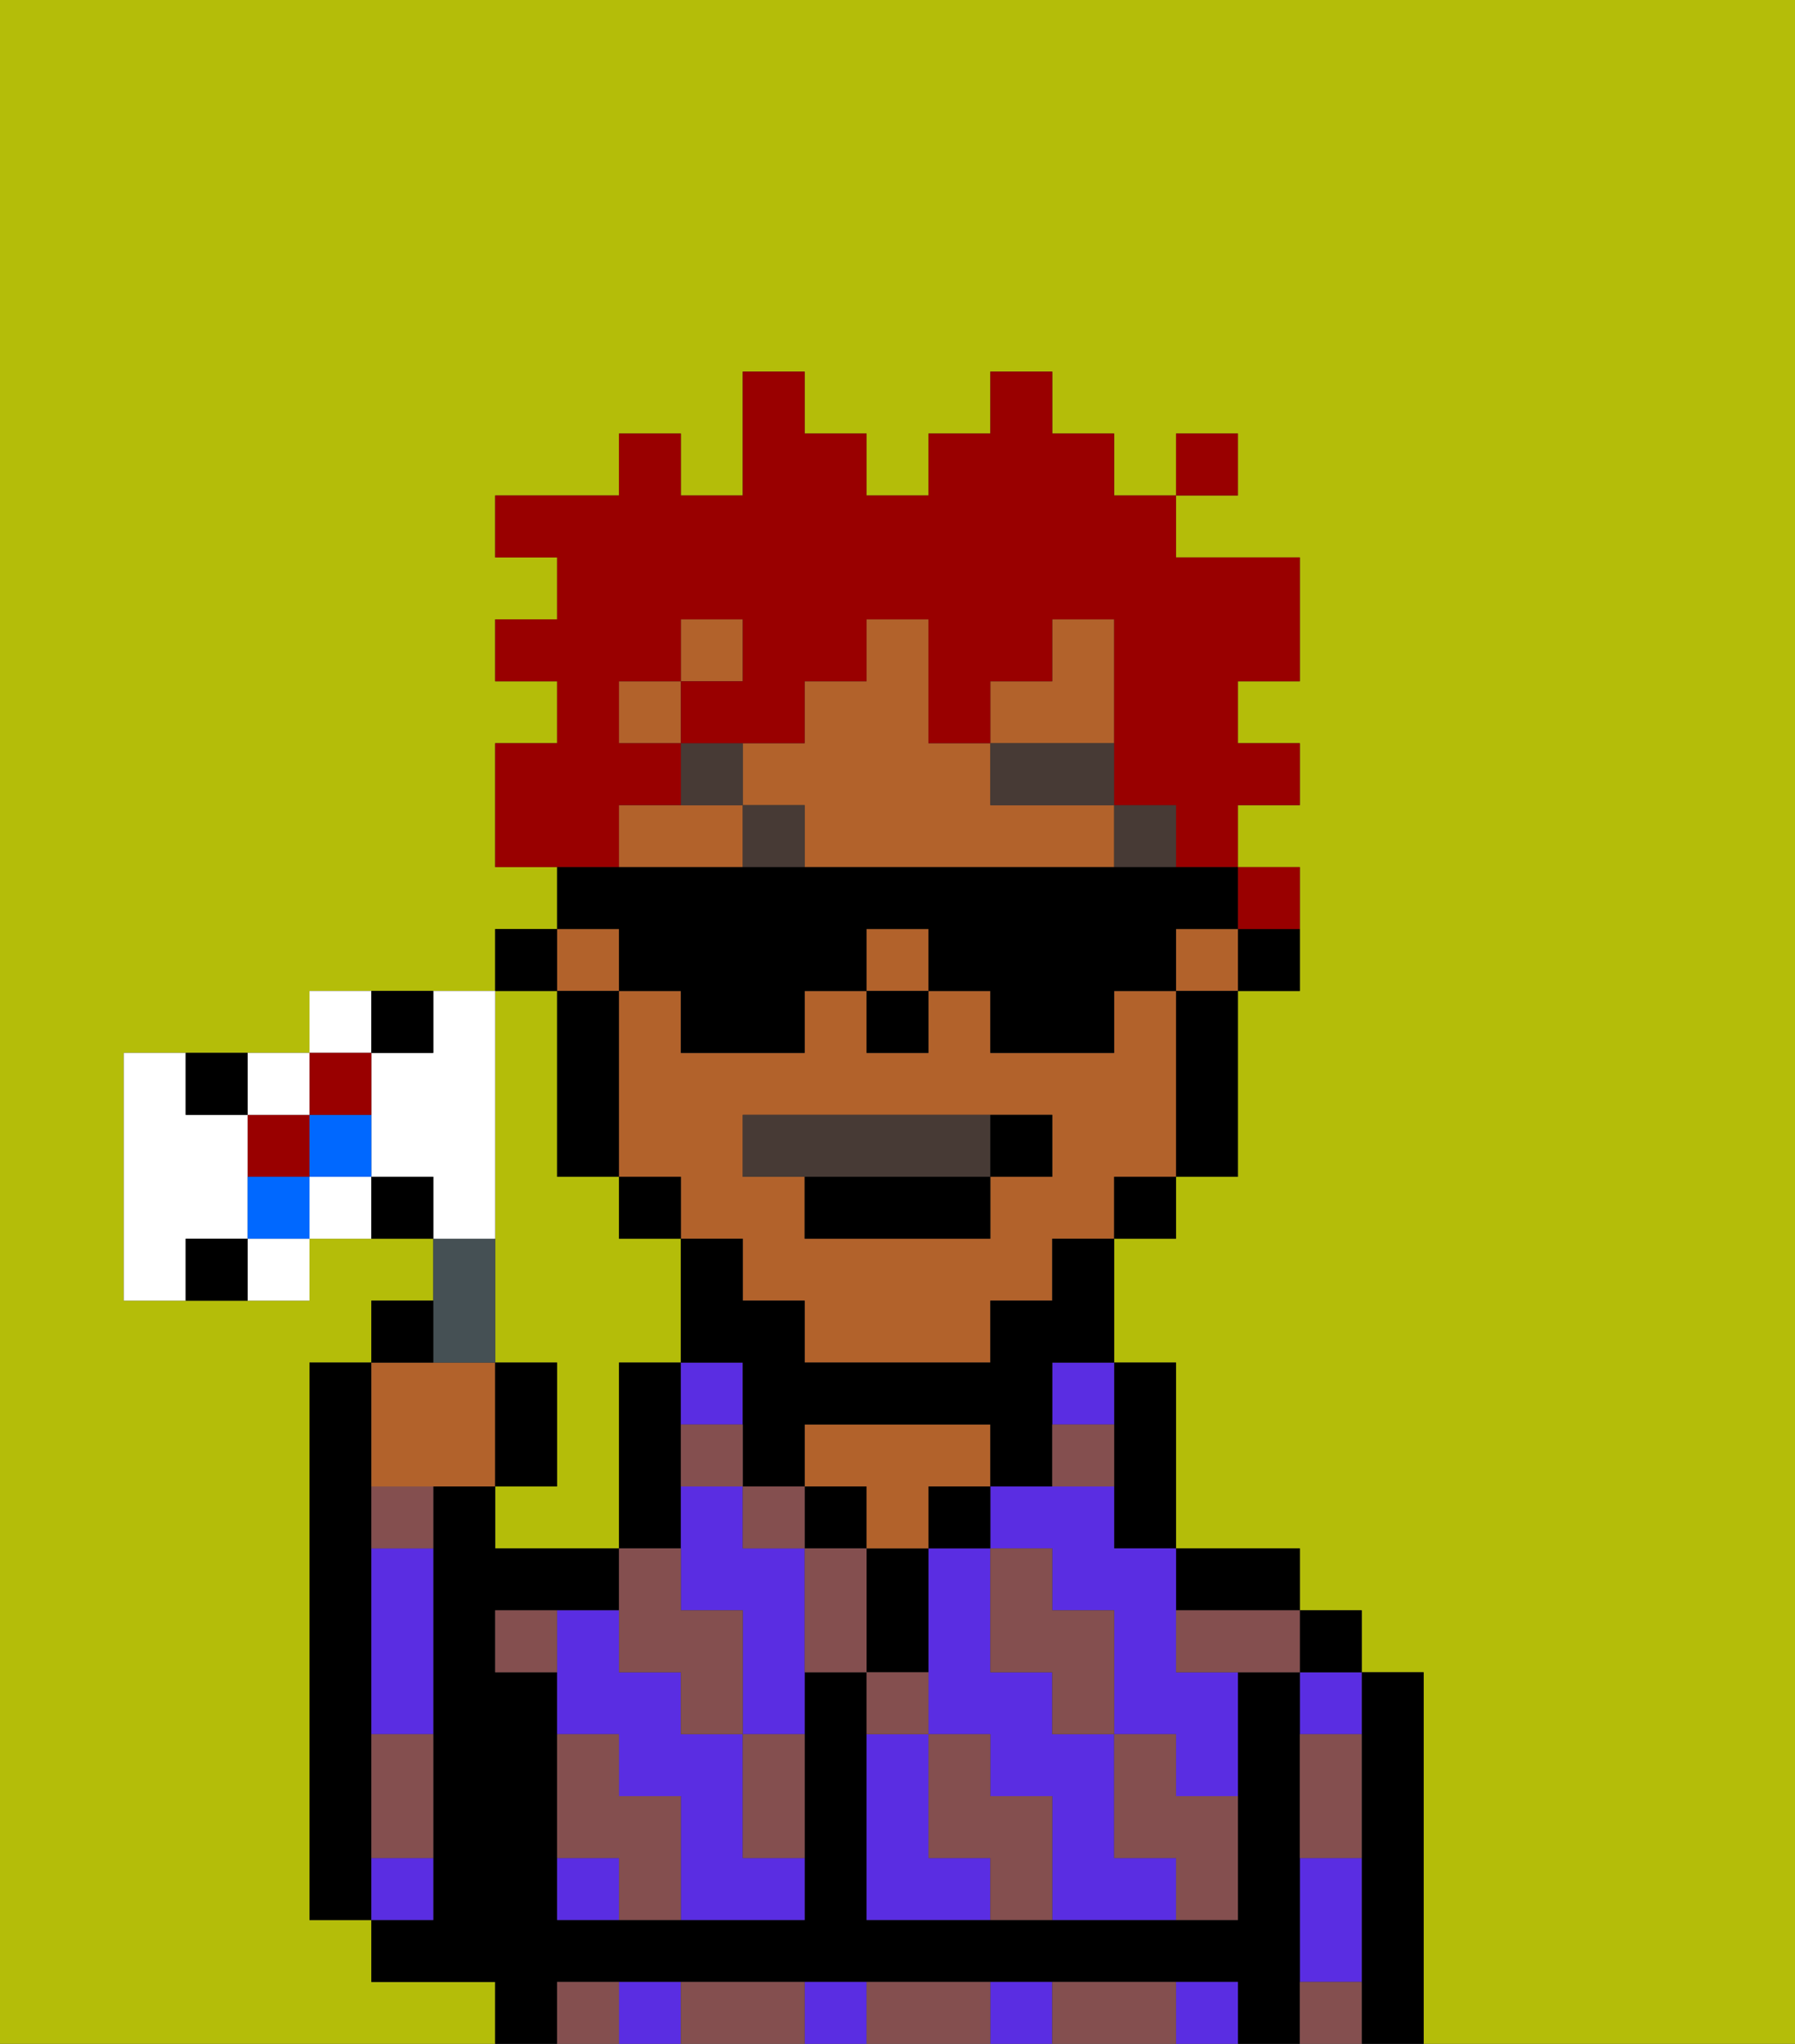 <svg xmlns="http://www.w3.org/2000/svg" viewBox="0 0 29 33"><rect x="0" y="0" width="29" height="33" fill="#333333" stroke="none"/><defs><style>polygon,rect,path{shape-rendering:crispedges;}.wa70-1{fill:#b4bd09;}.wa70-2{fill:#000000;}.wa70-3{fill:#5a2de2;}.wa70-4{fill:#b2622b;}.wa70-5{fill:#844f4f;}.wa70-6{fill:#473a35;}.wa70-7{fill:#473a35;}.wa70-8{fill:#990000;}.wa70-9{fill:#455054;}.wa70-10{fill:#ffffff;}.wa70-11{fill:#900;}.wa70-12{fill:#0068ff;}</style></defs><path class="wa70-1" d="M8,32H6V31H5V22H6V21H7V20H5v1H2V17H5V16H8V15H9V14H8V12H9V11H8V10H9V9H8V8h2V7h1V8h1V6h1V7h1V8h1V7h1V6h1V7h1V8h1V7h1V8H19V9h2v2H20v1h1v1H20v1h1v2H20v3H19v1H18v2h1v3h2v1h1v1h1v6h6V0H0V33H8Z"/><path class="wa70-1" d="M8,19v3H9v2H8v1h2V22h1V20H10V19H9V16H8v3Z"/><path class="wa70-2" d="M6,29V22H5v9H6V29Z"/><path class="wa70-2" d="M23,27H22v6h1V27Z"/><path class="wa70-3" d="M21,28h1V27H21Z"/><path class="wa70-3" d="M21,31v1h1V30H21Z"/><rect class="wa70-2" x="21" y="26" width="1" height="1"/><path class="wa70-2" d="M21,31V27H20v4H14V27H13v4H9V27H8V26h2V25H8V24H7v7H6v1H8v1H9V32H20v1h1V31Z"/><path class="wa70-3" d="M16,32v1h1V32Z"/><path class="wa70-3" d="M13,32v1h1V32Z"/><path class="wa70-3" d="M10,32v1h1V32Z"/><path class="wa70-3" d="M19,32v1h1V32Z"/><path class="wa70-2" d="M20,26h1V25H19v1Z"/><path class="wa70-2" d="M18,24v1h1V22H18v2Z"/><path class="wa70-3" d="M17,23h1V22H17Z"/><path class="wa70-3" d="M15,30V28H14v3h2V30Z"/><path class="wa70-3" d="M18,24H16v1h1v1h1v2h1v1h1V27H19V25H18Z"/><path class="wa70-3" d="M18,30V28H17V27H16V25H15v3h1v1h1v2h2V30Z"/><rect class="wa70-2" x="15" y="24" width="1" height="1"/><path class="wa70-2" d="M15,26V25H14v2h1Z"/><rect class="wa70-2" x="13" y="24" width="1" height="1"/><path class="wa70-4" d="M14,25h1V24h1V23H13v1h1Z"/><path class="wa70-2" d="M11,24V22H10v3h1Z"/><path class="wa70-3" d="M12,23V22H11v1Z"/><path class="wa70-3" d="M9,30v1h1V30Z"/><path class="wa70-3" d="M12,25V24H11v2h1v2h1V25Z"/><path class="wa70-3" d="M12,29V28H11V27H10V26H9v2h1v1h1v2h2V30H12Z"/><path class="wa70-3" d="M7,30H6v1H7Z"/><path class="wa70-3" d="M6,26v2H7V25H6Z"/><path class="wa70-2" d="M20,16h1V15H20Z"/><rect class="wa70-4" x="19" y="15" width="1" height="1"/><path class="wa70-4" d="M19,16H18v1H16V16H15v1H14V16H13v1H11V16H10v3h1v1h1v1h1v1h3V21h1V20h1V19h1V16Zm-2,3H16v1H13V19H12V18h5Z"/><path class="wa70-4" d="M16,13V12H15V10H14v1H13v1H12v1h1v1h5V13Z"/><rect class="wa70-4" x="14" y="15" width="1" height="1"/><rect class="wa70-4" x="10" y="11" width="1" height="1"/><rect class="wa70-4" x="11" y="10" width="1" height="1"/><rect class="wa70-4" x="9" y="15" width="1" height="1"/><polygon class="wa70-4" points="18 11 18 10 17 10 17 11 16 11 16 12 18 12 18 11"/><path class="wa70-4" d="M11,13H10v1h2V13Z"/><path class="wa70-2" d="M19,17v2h1V16H19Z"/><rect class="wa70-2" x="18" y="19" width="1" height="1"/><path class="wa70-2" d="M17,21H16v1H13V21H12V20H11v2h1v2h1V23h3v1h1V22h1V20H17Z"/><rect class="wa70-2" x="10" y="19" width="1" height="1"/><path class="wa70-2" d="M10,16H9v3h1V16Z"/><rect class="wa70-2" x="8" y="15" width="1" height="1"/><rect class="wa70-2" x="14" y="16" width="1" height="1"/><path class="wa70-5" d="M19,28H18v2h1v1h1V29H19Z"/><path class="wa70-5" d="M21,29v1h1V28H21Z"/><path class="wa70-5" d="M21,32v1h1V32Z"/><path class="wa70-5" d="M17,27v1h1V26H17V25H16v2Z"/><path class="wa70-5" d="M19,26v1h2V26H19Z"/><path class="wa70-5" d="M18,32H17v1h2V32Z"/><path class="wa70-5" d="M16,29V28H15v2h1v1h1V29Z"/><path class="wa70-5" d="M15,27H14v1h1Z"/><path class="wa70-5" d="M13,25v2h1V25Z"/><path class="wa70-5" d="M15,32H14v1h2V32Z"/><path class="wa70-5" d="M12,29v1h1V28H12Z"/><rect class="wa70-5" x="12" y="24" width="1" height="1"/><path class="wa70-5" d="M11,27v1h1V26H11V25H10v2Z"/><path class="wa70-5" d="M12,32H11v1h2V32Z"/><path class="wa70-5" d="M10,29V28H9v2h1v1h1V29Z"/><path class="wa70-5" d="M6,25H7V24H6Z"/><path class="wa70-5" d="M6,29v1H7V28H6Z"/><path class="wa70-5" d="M9,32v1h1V32Z"/><path class="wa70-5" d="M8,26v1H9V26Z"/><path class="wa70-5" d="M11,24h1V23H11Z"/><path class="wa70-5" d="M18,23H17v1h1Z"/><rect class="wa70-6" x="18" y="13" width="1" height="1"/><rect class="wa70-6" x="16" y="12" width="2" height="1"/><rect class="wa70-6" x="12" y="13" width="1" height="1"/><rect class="wa70-6" x="11" y="12" width="1" height="1"/><path class="wa70-7" d="M12,18v1h4V18Z"/><path class="wa70-2" d="M13,20h3V19H13Z"/><path class="wa70-2" d="M16,19h1V18H16Z"/><path class="wa70-8" d="M21,15V14H20v1Z"/><path class="wa70-8" d="M10,13h1V12H10V11h1V10h1v1H11v1h2V11h1V10h1v2h1V11h1V10h1v3h1v1h1V13h1V12H20V11h1V9H19V8H18V7H17V6H16V7H15V8H14V7H13V6H12V8H11V7H10V8H8V9H9v1H8v1H9v1H8v2h2Z"/><rect class="wa70-8" x="19" y="7" width="1" height="1"/><path class="wa70-2" d="M10,16h1v1h2V16h1V15h1v1h1v1h2V16h1V15h1V14H9v1h1Z"/><path class="wa70-4" d="M7,24H8V22H6v2Z"/><path class="wa70-9" d="M8,22V20H7v2Z"/><path class="wa70-2" d="M7,21H6v1H7Z"/><path class="wa70-2" d="M9,22H8v2H9Z"/><path class="wa70-10" d="M8,19V16H7v1H6v2H7v1H8Z"/><path class="wa70-10" d="M6,16H5v1H6Z"/><path class="wa70-10" d="M5,19v1H6V19Z"/><rect class="wa70-11" x="4" y="18" width="1" height="1"/><path class="wa70-10" d="M5,18V17H4v1Z"/><path class="wa70-10" d="M4,21H5V20H4Z"/><path class="wa70-10" d="M4,20V18H3V17H2v4H3V20Z"/><path class="wa70-12" d="M5,19H6V18H5Z"/><path class="wa70-12" d="M4,19v1H5V19Z"/><path class="wa70-11" d="M6,18V17H5v1Z"/><path class="wa70-2" d="M7,17V16H6v1Z"/><path class="wa70-2" d="M6,19v1H7V19Z"/><path class="wa70-2" d="M4,18V17H3v1Z"/><path class="wa70-2" d="M3,20v1H4V20Z"/></svg>